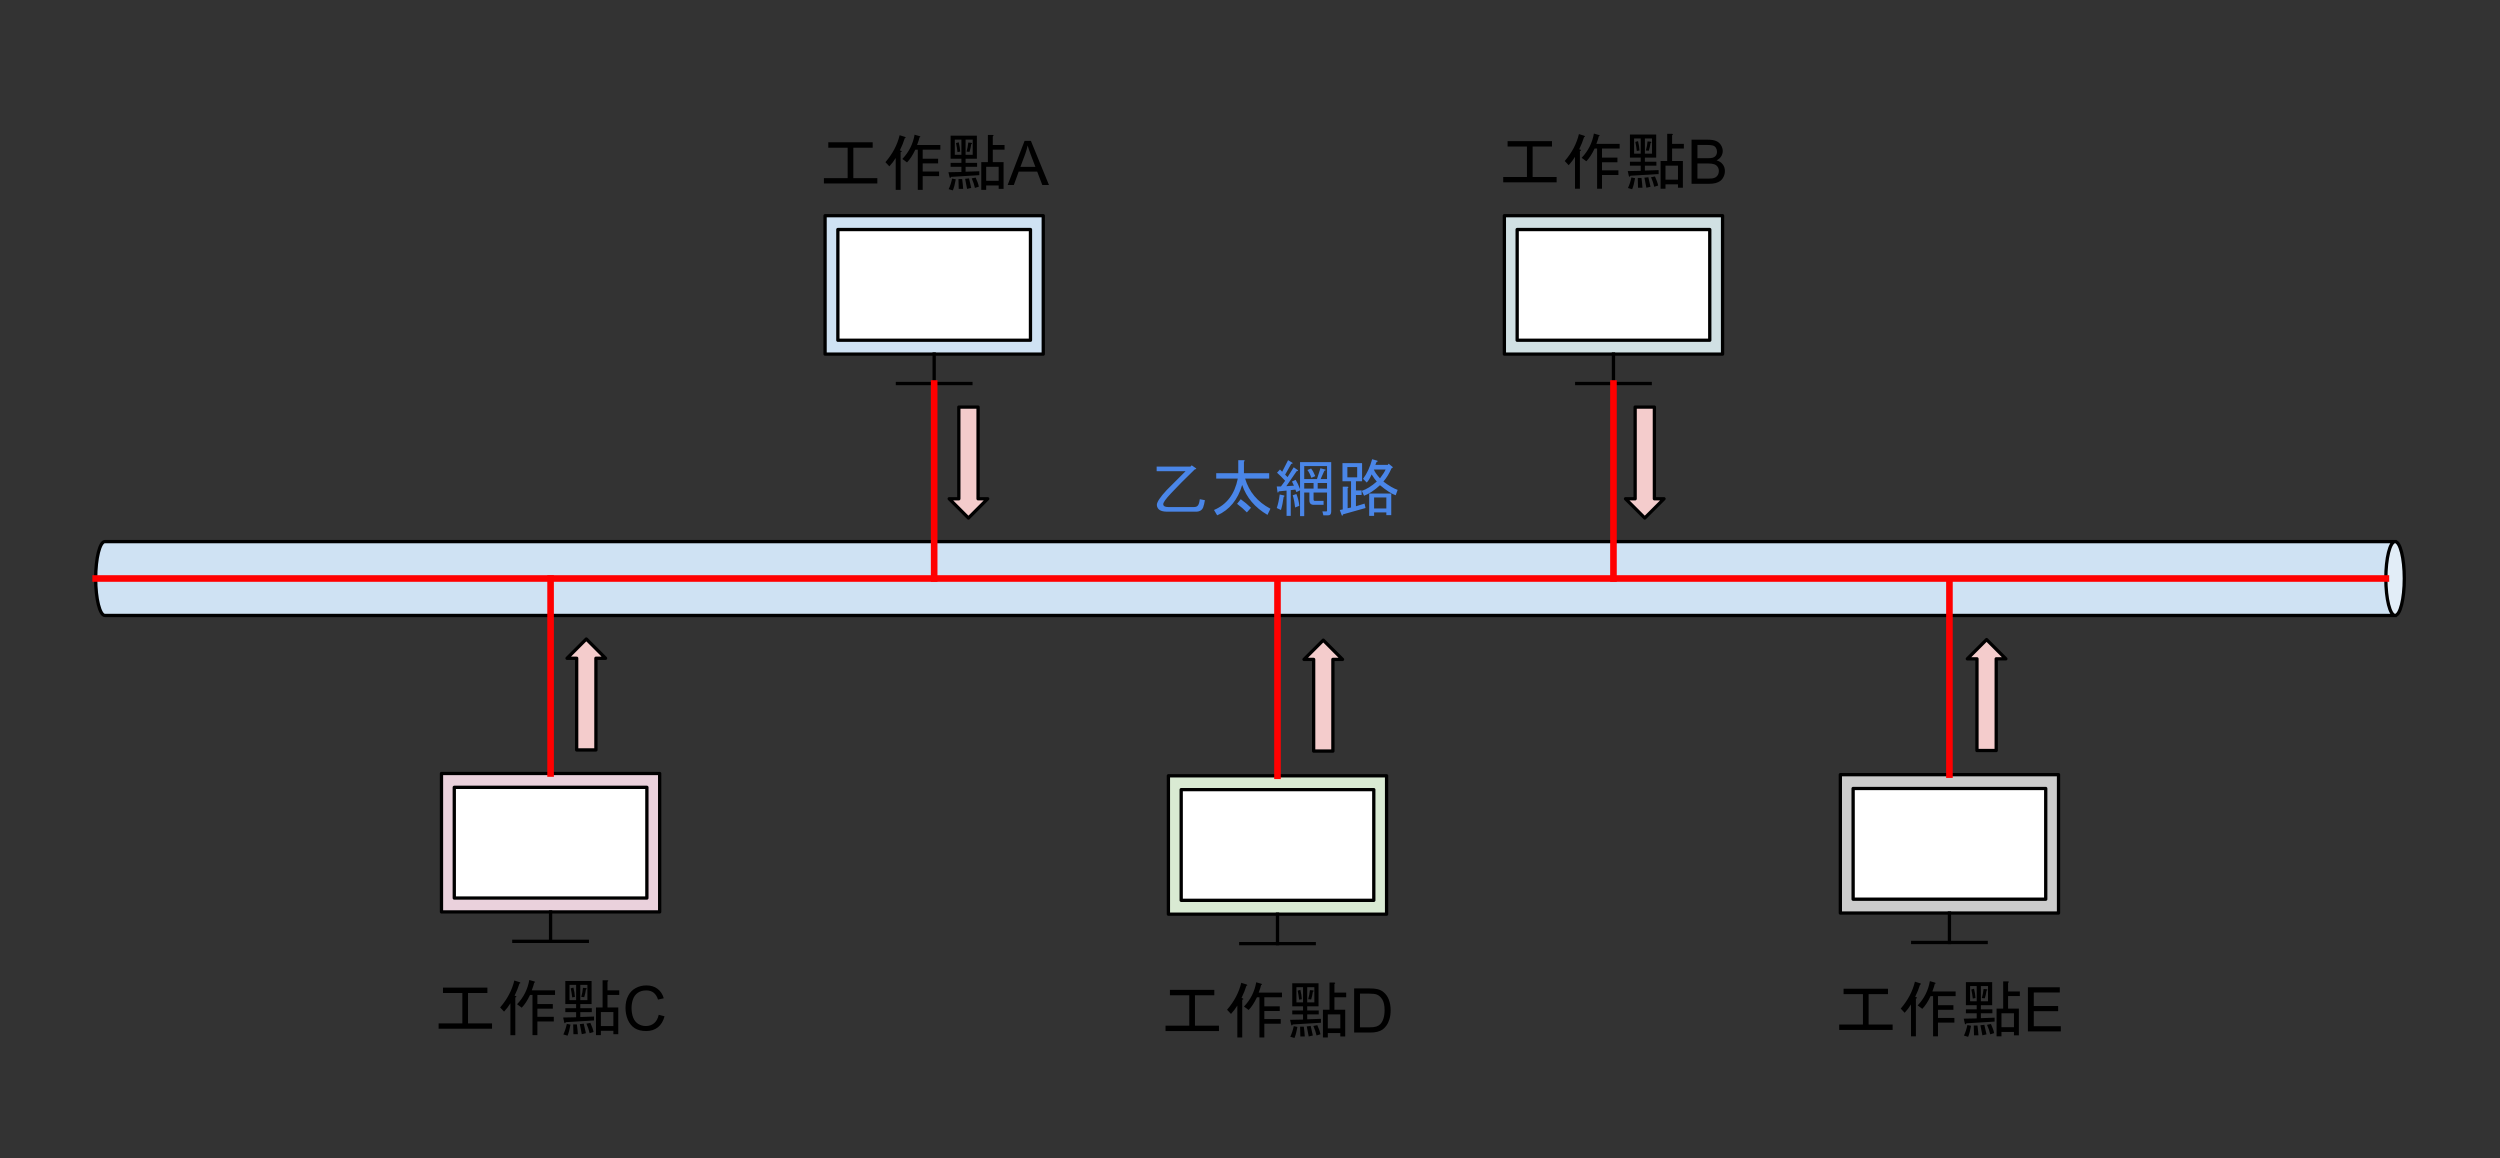 <svg version="1.1" viewBox="0.0 0.0 756.764 350.588" fill="none" stroke="none" stroke-linecap="square" stroke-miterlimit="10" xmlns:xlink="http://www.w3.org/1999/xlink" xmlns="http://www.w3.org/2000/svg"><rect x="0.0" y="0.0" width="756.764" height="350.588" fill="#333333" stroke="none"/><clipPath id="p.0"><path d="m0 0l756.764 0l0 350.588l-756.764 0l0 -350.588z" clip-rule="nonzero"/></clipPath><g clip-path="url(#p.0)"><path fill="#000000" fill-opacity="0.0" d="m0 0l756.764 0l0 350.588l-756.764 0z" fill-rule="evenodd"/><path fill="#cfe2f3" d="m249.753 65.293l66.047 0l0 41.89l-66.047 0z" fill-rule="evenodd"/><path stroke="#000000" stroke-width="1.0" stroke-linejoin="round" stroke-linecap="butt" d="m249.753 65.293l66.047 0l0 41.89l-66.047 0z" fill-rule="evenodd"/><path fill="#ffffff" d="m253.627 69.482l58.299 0l0 33.512l-58.299 0z" fill-rule="evenodd"/><path stroke="#000000" stroke-width="1.0" stroke-linejoin="round" stroke-linecap="butt" d="m253.627 69.482l58.299 0l0 33.512l-58.299 0z" fill-rule="evenodd"/><path fill="#000000" fill-opacity="0.0" d="m282.777 107.182l0 8.913" fill-rule="evenodd"/><path stroke="#000000" stroke-width="1.0" stroke-linejoin="round" stroke-linecap="butt" d="m282.777 107.182l0 8.913" fill-rule="evenodd"/><path fill="#000000" fill-opacity="0.0" d="m271.659 116.096l22.236 0" fill-rule="evenodd"/><path stroke="#000000" stroke-width="1.0" stroke-linejoin="round" stroke-linecap="butt" d="m271.659 116.096l22.236 0" fill-rule="evenodd"/><path fill="#ead1dc" d="m133.639 234.143l66.047 0l0 41.89l-66.047 0z" fill-rule="evenodd"/><path stroke="#000000" stroke-width="1.0" stroke-linejoin="round" stroke-linecap="butt" d="m133.639 234.143l66.047 0l0 41.89l-66.047 0z" fill-rule="evenodd"/><path fill="#ffffff" d="m137.513 238.332l58.299 0l0 33.512l-58.299 0z" fill-rule="evenodd"/><path stroke="#000000" stroke-width="1.0" stroke-linejoin="round" stroke-linecap="butt" d="m137.513 238.332l58.299 0l0 33.512l-58.299 0z" fill-rule="evenodd"/><path fill="#000000" fill-opacity="0.0" d="m166.663 276.033l0 8.913" fill-rule="evenodd"/><path stroke="#000000" stroke-width="1.0" stroke-linejoin="round" stroke-linecap="butt" d="m166.663 276.033l0 8.913" fill-rule="evenodd"/><path fill="#000000" fill-opacity="0.0" d="m155.545 284.946l22.236 0" fill-rule="evenodd"/><path stroke="#000000" stroke-width="1.0" stroke-linejoin="round" stroke-linecap="butt" d="m155.545 284.946l22.236 0" fill-rule="evenodd"/><path fill="#cccccc" d="m557.08 234.491l66.047 0l0 41.89l-66.047 0z" fill-rule="evenodd"/><path stroke="#000000" stroke-width="1.0" stroke-linejoin="round" stroke-linecap="butt" d="m557.08 234.491l66.047 0l0 41.89l-66.047 0z" fill-rule="evenodd"/><path fill="#ffffff" d="m560.954 238.68l58.299 0l0 33.512l-58.299 0z" fill-rule="evenodd"/><path stroke="#000000" stroke-width="1.0" stroke-linejoin="round" stroke-linecap="butt" d="m560.954 238.68l58.299 0l0 33.512l-58.299 0z" fill-rule="evenodd"/><path fill="#000000" fill-opacity="0.0" d="m590.104 276.381l0 8.913" fill-rule="evenodd"/><path stroke="#000000" stroke-width="1.0" stroke-linejoin="round" stroke-linecap="butt" d="m590.104 276.381l0 8.913" fill-rule="evenodd"/><path fill="#000000" fill-opacity="0.0" d="m578.986 285.294l22.236 0" fill-rule="evenodd"/><path stroke="#000000" stroke-width="1.0" stroke-linejoin="round" stroke-linecap="butt" d="m578.986 285.294l22.236 0" fill-rule="evenodd"/><path fill="#d9ead3" d="m353.681 234.836l66.047 0l0 41.89l-66.047 0z" fill-rule="evenodd"/><path stroke="#000000" stroke-width="1.0" stroke-linejoin="round" stroke-linecap="butt" d="m353.681 234.836l66.047 0l0 41.89l-66.047 0z" fill-rule="evenodd"/><path fill="#ffffff" d="m357.555 239.025l58.299 0l0 33.512l-58.299 0z" fill-rule="evenodd"/><path stroke="#000000" stroke-width="1.0" stroke-linejoin="round" stroke-linecap="butt" d="m357.555 239.025l58.299 0l0 33.512l-58.299 0z" fill-rule="evenodd"/><path fill="#000000" fill-opacity="0.0" d="m386.705 276.726l0 8.913" fill-rule="evenodd"/><path stroke="#000000" stroke-width="1.0" stroke-linejoin="round" stroke-linecap="butt" d="m386.705 276.726l0 8.913" fill-rule="evenodd"/><path fill="#000000" fill-opacity="0.0" d="m375.587 285.639l22.236 0" fill-rule="evenodd"/><path stroke="#000000" stroke-width="1.0" stroke-linejoin="round" stroke-linecap="butt" d="m375.587 285.639l22.236 0" fill-rule="evenodd"/><path fill="#cfe2f3" d="m725.004 163.94l0 0c-1.544 0 -2.795 5.006 -2.795 11.181c0 6.175 1.251 11.181 2.795 11.181l-693.244 0c-1.544 0 -2.795 -5.006 -2.795 -11.181c0 -6.175 1.251 -11.181 2.795 -11.181z" fill-rule="evenodd"/><path fill="#e2edf7" d="m725.004 163.94l0 0c1.544 0 2.795 5.006 2.795 11.181c0 6.175 -1.251 11.181 -2.795 11.181l0 0c-1.544 0 -2.795 -5.006 -2.795 -11.181c0 -6.175 1.251 -11.181 2.795 -11.181z" fill-rule="evenodd"/><path fill="#000000" fill-opacity="0.0" d="m725.004 186.302l0 0c-1.544 0 -2.795 -5.006 -2.795 -11.181c0 -6.175 1.251 -11.181 2.795 -11.181l0 0c1.544 0 2.795 5.006 2.795 11.181c0 6.175 -1.251 11.181 -2.795 11.181l-693.244 0c-1.544 0 -2.795 -5.006 -2.795 -11.181c0 -6.175 1.251 -11.181 2.795 -11.181l693.244 0" fill-rule="evenodd"/><path stroke="#000000" stroke-width="1.0" stroke-linejoin="round" stroke-linecap="butt" d="m725.004 186.302l0 0c-1.544 0 -2.795 -5.006 -2.795 -11.181c0 -6.175 1.251 -11.181 2.795 -11.181l0 0c1.544 0 2.795 5.006 2.795 11.181c0 6.175 -1.251 11.181 -2.795 11.181l-693.244 0c-1.544 0 -2.795 -5.006 -2.795 -11.181c0 -6.175 1.251 -11.181 2.795 -11.181l693.244 0" fill-rule="evenodd"/><path fill="#000000" fill-opacity="0.0" d="m28.965 175.121l693.26 0" fill-rule="evenodd"/><path stroke="#ff0000" stroke-width="2.0" stroke-linejoin="round" stroke-linecap="butt" d="m28.965 175.121l693.26 0" fill-rule="evenodd"/><path fill="#000000" fill-opacity="0.0" d="m166.664 234.144l0 -59.024" fill-rule="evenodd"/><path stroke="#ff0000" stroke-width="2.0" stroke-linejoin="round" stroke-linecap="butt" d="m166.664 234.144l0 -59.024" fill-rule="evenodd"/><path fill="#000000" fill-opacity="0.0" d="m282.777 175.12l0 -59.024" fill-rule="evenodd"/><path stroke="#ff0000" stroke-width="2.0" stroke-linejoin="round" stroke-linecap="butt" d="m282.777 175.12l0 -59.024" fill-rule="evenodd"/><path fill="#000000" fill-opacity="0.0" d="m590.105 234.491l0 -59.024" fill-rule="evenodd"/><path stroke="#ff0000" stroke-width="2.0" stroke-linejoin="round" stroke-linecap="butt" d="m590.105 234.491l0 -59.024" fill-rule="evenodd"/><path fill="#000000" fill-opacity="0.0" d="m386.703 234.836l0 -59.37" fill-rule="evenodd"/><path stroke="#ff0000" stroke-width="2.0" stroke-linejoin="round" stroke-linecap="butt" d="m386.703 234.836l0 -59.37" fill-rule="evenodd"/><path fill="#000000" fill-opacity="0.0" d="m303.529 127.672l164.126 0l0 36.22l-164.126 0z" fill-rule="evenodd"/><path fill="#4a86e8" d="m353.311 154.889q-2.969 0 -3.125 -2.0q-0.062 -1.266 2.969 -4.531q0.594 -0.594 5.719 -5.719l-8.75 0l0 -1.406l10.234 0l0.375 -0.375l1.188 0.812q0.516 0.234 -0.297 0.453q-4.531 4.375 -7.203 7.266q-2.297 2.453 -2.297 3.203q0 0.891 1.484 0.891l7.859 0q0.828 0 1.188 -0.531q0.375 -0.516 0.531 -1.844l1.547 0.297q-0.219 1.328 -0.516 2.141q-0.516 1.344 -2.219 1.344l-8.688 0zm30.359 0.969q-5.719 -3.344 -7.656 -9.062q-2.0 6.75 -7.562 9.203l-0.969 -1.625q5.797 -2.453 7.203 -9.5l-6.531 0l0 -1.641l6.672 0l0 -3.938l1.641 0q0.594 0.078 0.078 0.453l0 3.484l7.641 0l0 1.641l-7.281 0q1.781 6.0 7.656 9.125l-0.891 1.859zm-8.094 -4.75q1.562 1.109 3.109 2.594l-1.25 1.406q-1.266 -1.328 -2.969 -2.594l1.109 -1.406zm10.906 2.672q0.594 -1.719 0.891 -4.094l1.344 0.297q0.219 0.234 -0.156 0.453q-0.297 2.297 -0.812 3.938l-1.266 -0.594zm2.891 -6.609l2.312 -0.156l-0.594 -1.25l1.109 -0.531q0.734 1.188 1.328 2.828l0 -8.172l9.438 0l0 15.0q0 1.109 -0.969 1.109l-1.406 0l-0.297 -1.188l1.188 0q0.219 0 0.219 -0.219l0 -5.5l-4.078 0l0 2.078q0 0.453 0.438 0.453l2.594 0l0 1.188l-2.969 0q-1.328 0 -1.328 -1.344l0 -2.375l-1.562 0l0 7.141l-1.266 0l0 -7.797l-1.109 0.516l-0.297 -0.75l-1.406 0.156l0 7.797l-1.266 0l0 -7.656l-2.375 0.234q-0.219 0.656 -0.375 0.219l-0.219 -1.703l1.266 0l1.266 -1.719q-1.266 -1.406 -2.453 -2.438l0.891 -0.969l0.672 0.672l1.781 -3.5l1.25 0.75q0.375 0.297 -0.297 0.375l-1.844 3.266l0.734 0.734l1.859 -2.969l1.188 0.812q0.375 0.297 -0.297 0.375l-3.125 4.531zm9.281 -2.156l1.047 -3.266l1.406 0.375q0.516 0.141 -0.219 0.375l-1.125 2.516l1.938 0l0 -3.938l-6.906 0l0 3.938l3.859 0zm-6.234 4.531q0.672 1.562 0.891 3.562l-1.266 0.516q-0.219 -2.078 -0.734 -3.703l1.109 -0.375zm4.453 -7.719q0.672 0.812 1.266 2.297l-1.188 0.516q-0.516 -1.484 -1.188 -2.375l1.109 -0.438zm-2.078 6.078l2.828 0l0 -1.703l-2.828 0l0 1.703zm6.906 0l0 -1.703l-2.828 0l0 1.703l2.828 0zm17.953 6.016l0 -3.344l-3.703 0l0 3.344l3.703 0zm1.484 2.016l-1.484 0l0 -0.828l-3.703 0l0 1.047l-1.484 0l0 -6.766l6.672 0l0 6.547zm-5.266 -13.812q0.375 1.031 1.859 2.672q1.328 -1.781 1.703 -2.672l-3.562 0zm1.859 4.75q-2.594 2.375 -4.828 3.188l-0.672 -1.484q2.078 -0.672 4.531 -2.812q-0.594 -0.594 -1.562 -2.156q-0.734 1.703 -1.484 2.453l-1.109 -1.125q1.781 -2.375 2.75 -5.938l1.562 0.453q0.297 0.297 -0.234 0.375l-0.359 0.891l3.781 0l0.219 -0.375l1.188 0.969q0.297 0.219 -0.297 0.438q-1.031 2.375 -2.453 4.016q2.531 1.922 4.312 2.516l-0.594 1.641q-1.781 -0.594 -4.75 -3.047zm-5.422 -6.688l0 5.5l-1.859 0l0 2.75l1.719 0l0 1.406l-1.719 0l0 3.406l2.609 -0.812l0.297 1.344l-6.828 1.922q-0.078 0.594 -0.375 0.297l-0.594 -1.625l0.891 -0.156l0 -6.906l1.406 0q0.594 0.078 0.078 0.453l0 6.078l1.031 -0.219l0 -7.938l-1.328 0l-1.266 0l0 -5.5l5.938 0zm-1.484 4.312l0 -3.125l-2.969 0l0 3.125l2.969 0z" fill-rule="nonzero"/><path fill="#000000" fill-opacity="0.0" d="m116.99 284.947l99.339 0l0 36.22l-99.339 0z" fill-rule="evenodd"/><path fill="#000000" d="m139.954 309.789l0 -9.203l-5.859 0l0 -1.641l13.438 0l0 1.641l-5.859 0l0 9.203l7.266 0l0 1.625l-16.172 0l0 -1.625l7.188 0zm28.062 -10.016l0 1.406l-5.344 0l0 2.75l4.672 0l0 1.406l-4.672 0l0 2.453l4.969 0l0 1.406l-4.969 0l0 4.156l-1.484 0l0 -12.172l-0.75 0q-1.188 2.516 -2.516 3.859l-1.406 -1.047q2.969 -3.109 3.703 -7.344l1.562 0.453q0.438 0.219 -0.078 0.359q-0.141 0.75 -0.734 2.312l7.047 0zm-16.625 5.188q3.266 -3.781 4.297 -8.156l1.641 0.516q0.438 0.297 -0.078 0.375q-0.516 1.703 -1.484 3.703l0.453 0.156q0.297 0.297 -0.234 0.359l0 11.438l-1.484 0l0 -9.656q-0.812 1.344 -1.922 2.531l-1.188 -1.266zm27.312 4.672q0.734 1.562 0.969 2.75l-1.188 0.375q-0.297 -1.406 -0.969 -2.891l1.188 -0.234zm-2.0 0.234q0.359 1.406 0.656 2.891l-1.25 0.297q-0.297 -1.641 -0.594 -3.047l1.188 -0.141zm-2.078 0.219q0.219 1.703 0.297 2.969l-1.344 0q0 -1.109 -0.078 -2.969l1.125 0zm-4.094 3.047q0.672 -1.422 1.047 -3.203l1.109 0.234q-0.375 2.156 -0.891 3.344l-1.266 -0.375zm9.281 -5.422l0 1.188l-8.531 0.516q-0.375 0.672 -0.516 -0.078l-0.297 -1.328l3.922 -0.078l0 -1.562l-3.266 0l0 -1.188l3.266 0l0 -1.25l-1.625 0l-1.641 0l0 -6.984l7.953 0l0 6.984l-3.422 0l0 1.25l3.484 0l0 1.188l-3.484 0l0 1.484l4.156 -0.141zm-6.609 -5.797q-0.141 -1.328 -0.438 -2.734l0.812 -0.234q0.375 1.484 0.453 2.828l-0.828 0.141zm4.156 -2.375q-0.141 1.125 -0.516 2.312l-0.891 -0.078q0.375 -1.344 0.516 -2.75l0.891 0.078q0.531 0.141 0 0.438zm5.047 5.422l0 -8.234l1.422 0q0.594 0.078 0.062 0.438l0 2.609l3.562 0l0 1.406l-3.562 0l0 3.781l3.266 0l0 8.094l-1.484 0l0 -1.031l-3.781 0l0 1.328l-1.484 0l0 -8.391l2.0 0zm-4.594 -2.219l0 -4.609l-2.156 0l0 4.609l2.156 0zm-3.422 -4.609l-2.0 0l0 4.609l2.0 0l0 -4.609zm11.281 12.469l0 -4.234l-3.781 0l0 4.234l3.781 0z" fill-rule="nonzero"/><path fill="#000000" d="m199.391 307.18l1.766 0.453q-0.562 2.172 -2.0 3.328q-1.438 1.141 -3.531 1.141q-2.156 0 -3.516 -0.875q-1.344 -0.891 -2.062 -2.547q-0.703 -1.672 -0.703 -3.594q0 -2.078 0.797 -3.625q0.797 -1.562 2.266 -2.359q1.484 -0.812 3.25 -0.812q2.0 0 3.359 1.016q1.375 1.016 1.906 2.875l-1.734 0.406q-0.469 -1.453 -1.359 -2.109q-0.875 -0.672 -2.203 -0.672q-1.547 0 -2.578 0.734q-1.031 0.734 -1.453 1.984q-0.422 1.234 -0.422 2.562q0 1.703 0.5 2.969q0.5 1.266 1.547 1.906q1.047 0.625 2.266 0.625q1.484 0 2.516 -0.859q1.031 -0.859 1.391 -2.547z" fill-rule="nonzero"/><path fill="#000000" fill-opacity="0.0" d="m337.035 285.64l99.339 0l0 36.22l-99.339 0z" fill-rule="evenodd"/><path fill="#000000" d="m360 310.482l0 -9.203l-5.859 0l0 -1.641l13.438 0l0 1.641l-5.859 0l0 9.203l7.266 0l0 1.625l-16.172 0l0 -1.625l7.188 0zm28.062 -10.016l0 1.406l-5.344 0l0 2.75l4.672 0l0 1.406l-4.672 0l0 2.453l4.969 0l0 1.406l-4.969 0l0 4.156l-1.484 0l0 -12.172l-0.75 0q-1.188 2.516 -2.516 3.859l-1.406 -1.047q2.969 -3.109 3.703 -7.344l1.562 0.453q0.438 0.219 -0.078 0.359q-0.141 0.75 -0.734 2.312l7.047 0zm-16.625 5.188q3.266 -3.781 4.297 -8.156l1.641 0.516q0.438 0.297 -0.078 0.375q-0.516 1.703 -1.484 3.703l0.453 0.156q0.297 0.297 -0.234 0.359l0 11.438l-1.484 0l0 -9.656q-0.812 1.344 -1.922 2.531l-1.188 -1.266zm27.312 4.672q0.734 1.562 0.969 2.75l-1.188 0.375q-0.297 -1.406 -0.969 -2.891l1.188 -0.234zm-2.0 0.234q0.359 1.406 0.656 2.891l-1.25 0.297q-0.297 -1.641 -0.594 -3.047l1.188 -0.141zm-2.078 0.219q0.219 1.703 0.297 2.969l-1.344 0q0 -1.109 -0.078 -2.969l1.125 0zm-4.094 3.047q0.672 -1.422 1.047 -3.203l1.109 0.234q-0.375 2.156 -0.891 3.344l-1.266 -0.375zm9.281 -5.422l0 1.188l-8.531 0.516q-0.375 0.672 -0.516 -0.078l-0.297 -1.328l3.922 -0.078l0 -1.562l-3.266 0l0 -1.188l3.266 0l0 -1.25l-1.625 0l-1.641 0l0 -6.984l7.953 0l0 6.984l-3.422 0l0 1.25l3.484 0l0 1.188l-3.484 0l0 1.484l4.156 -0.141zm-6.609 -5.797q-0.141 -1.328 -0.438 -2.734l0.812 -0.234q0.375 1.484 0.453 2.828l-0.828 0.141zm4.156 -2.375q-0.141 1.125 -0.516 2.312l-0.891 -0.078q0.375 -1.344 0.516 -2.75l0.891 0.078q0.531 0.141 0 0.438zm5.047 5.422l0 -8.234l1.422 0q0.594 0.078 0.062 0.438l0 2.609l3.562 0l0 1.406l-3.562 0l0 3.781l3.266 0l0 8.094l-1.484 0l0 -1.031l-3.781 0l0 1.328l-1.484 0l0 -8.391l2.0 0zm-4.594 -2.219l0 -4.609l-2.156 0l0 4.609l2.156 0zm-3.422 -4.609l-2.0 0l0 4.609l2.0 0l0 -4.609zm11.281 12.469l0 -4.234l-3.781 0l0 4.234l3.781 0z" fill-rule="nonzero"/><path fill="#000000" d="m409.906 312.56l0 -13.359l4.609 0q1.547 0 2.375 0.203q1.141 0.25 1.953 0.953q1.062 0.891 1.578 2.281q0.531 1.391 0.531 3.172q0 1.516 -0.359 2.703q-0.359 1.172 -0.922 1.938q-0.547 0.766 -1.203 1.219q-0.656 0.438 -1.594 0.672q-0.938 0.219 -2.141 0.219l-4.828 0zm1.766 -1.578l2.859 0q1.312 0 2.062 -0.234q0.75 -0.25 1.203 -0.703q0.625 -0.625 0.969 -1.688q0.359 -1.062 0.359 -2.578q0 -2.094 -0.688 -3.219q-0.688 -1.125 -1.672 -1.5q-0.703 -0.281 -2.281 -0.281l-2.812 0l0 10.203z" fill-rule="nonzero"/><path fill="#000000" fill-opacity="0.0" d="m540.441 285.294l99.339 0l0 36.22l-99.339 0z" fill-rule="evenodd"/><path fill="#000000" d="m563.92 310.136l0 -9.203l-5.859 0l0 -1.641l13.438 0l0 1.641l-5.859 0l0 9.203l7.266 0l0 1.625l-16.172 0l0 -1.625l7.188 0zm28.062 -10.016l0 1.406l-5.344 0l0 2.75l4.672 0l0 1.406l-4.672 0l0 2.453l4.969 0l0 1.406l-4.969 0l0 4.156l-1.484 0l0 -12.172l-0.75 0q-1.188 2.516 -2.516 3.859l-1.406 -1.047q2.969 -3.109 3.703 -7.344l1.562 0.453q0.438 0.219 -0.078 0.359q-0.141 0.75 -0.734 2.312l7.047 0zm-16.625 5.188q3.266 -3.781 4.297 -8.156l1.641 0.516q0.438 0.297 -0.078 0.375q-0.516 1.703 -1.484 3.703l0.453 0.156q0.297 0.297 -0.234 0.359l0 11.438l-1.484 0l0 -9.656q-0.812 1.344 -1.922 2.531l-1.188 -1.266zm27.312 4.672q0.734 1.562 0.969 2.75l-1.188 0.375q-0.297 -1.406 -0.969 -2.891l1.188 -0.234zm-2.0 0.234q0.359 1.406 0.656 2.891l-1.25 0.297q-0.297 -1.641 -0.594 -3.047l1.188 -0.141zm-2.078 0.219q0.219 1.703 0.297 2.969l-1.344 0q0 -1.109 -0.078 -2.969l1.125 0zm-4.094 3.047q0.672 -1.422 1.047 -3.203l1.109 0.234q-0.375 2.156 -0.891 3.344l-1.266 -0.375zm9.281 -5.422l0 1.188l-8.531 0.516q-0.375 0.672 -0.516 -0.078l-0.297 -1.328l3.922 -0.078l0 -1.562l-3.266 0l0 -1.188l3.266 0l0 -1.25l-1.625 0l-1.641 0l0 -6.984l7.953 0l0 6.984l-3.422 0l0 1.25l3.484 0l0 1.188l-3.484 0l0 1.484l4.156 -0.141zm-6.609 -5.797q-0.141 -1.328 -0.438 -2.734l0.812 -0.234q0.375 1.484 0.453 2.828l-0.828 0.141zm4.156 -2.375q-0.141 1.125 -0.516 2.312l-0.891 -0.078q0.375 -1.344 0.516 -2.75l0.891 0.078q0.531 0.141 0 0.438zm5.047 5.422l0 -8.234l1.422 0q0.594 0.078 0.062 0.438l0 2.609l3.562 0l0 1.406l-3.562 0l0 3.781l3.266 0l0 8.094l-1.484 0l0 -1.031l-3.781 0l0 1.328l-1.484 0l0 -8.391l2.0 0zm-4.594 -2.219l0 -4.609l-2.156 0l0 4.609l2.156 0zm-3.422 -4.609l-2.0 0l0 4.609l2.0 0l0 -4.609zm11.281 12.469l0 -4.234l-3.781 0l0 4.234l3.781 0z" fill-rule="nonzero"/><path fill="#000000" d="m613.857 312.214l0 -13.359l9.656 0l0 1.578l-7.875 0l0 4.094l7.375 0l0 1.562l-7.375 0l0 4.547l8.188 0l0 1.578l-9.969 0z" fill-rule="nonzero"/><path fill="#d0e0e3" d="m455.381 65.293l66.047 0l0 41.89l-66.047 0z" fill-rule="evenodd"/><path stroke="#000000" stroke-width="1.0" stroke-linejoin="round" stroke-linecap="butt" d="m455.381 65.293l66.047 0l0 41.89l-66.047 0z" fill-rule="evenodd"/><path fill="#ffffff" d="m459.255 69.482l58.299 0l0 33.512l-58.299 0z" fill-rule="evenodd"/><path stroke="#000000" stroke-width="1.0" stroke-linejoin="round" stroke-linecap="butt" d="m459.255 69.482l58.299 0l0 33.512l-58.299 0z" fill-rule="evenodd"/><path fill="#000000" fill-opacity="0.0" d="m488.404 107.182l0 8.913" fill-rule="evenodd"/><path stroke="#000000" stroke-width="1.0" stroke-linejoin="round" stroke-linecap="butt" d="m488.404 107.182l0 8.913" fill-rule="evenodd"/><path fill="#000000" fill-opacity="0.0" d="m477.286 116.096l22.236 0" fill-rule="evenodd"/><path stroke="#000000" stroke-width="1.0" stroke-linejoin="round" stroke-linecap="butt" d="m477.286 116.096l22.236 0" fill-rule="evenodd"/><path fill="#000000" fill-opacity="0.0" d="m488.404 175.12l0 -59.024" fill-rule="evenodd"/><path stroke="#ff0000" stroke-width="2.0" stroke-linejoin="round" stroke-linecap="butt" d="m488.404 175.12l0 -59.024" fill-rule="evenodd"/><path fill="#000000" fill-opacity="0.0" d="m233.108 29.073l99.339 0l0 36.22l-99.339 0z" fill-rule="evenodd"/><path fill="#000000" d="m256.586 53.915l0 -9.203l-5.859 0l0 -1.641l13.438 0l0 1.641l-5.859 0l0 9.203l7.266 0l0 1.625l-16.172 0l0 -1.625l7.188 0zm28.062 -10.016l0 1.406l-5.344 0l0 2.75l4.672 0l0 1.406l-4.672 0l0 2.453l4.969 0l0 1.406l-4.969 0l0 4.156l-1.484 0l0 -12.172l-0.75 0q-1.188 2.516 -2.516 3.859l-1.406 -1.047q2.969 -3.109 3.703 -7.344l1.562 0.453q0.438 0.219 -0.078 0.359q-0.141 0.75 -0.734 2.312l7.047 0zm-16.625 5.188q3.266 -3.781 4.297 -8.156l1.641 0.516q0.438 0.297 -0.078 0.375q-0.516 1.703 -1.484 3.703l0.453 0.156q0.297 0.297 -0.234 0.359l0 11.438l-1.484 0l0 -9.656q-0.812 1.344 -1.922 2.531l-1.188 -1.266zm27.312 4.672q0.734 1.562 0.969 2.75l-1.188 0.375q-0.297 -1.406 -0.969 -2.891l1.188 -0.234zm-2.0 0.234q0.359 1.406 0.656 2.891l-1.25 0.297q-0.297 -1.641 -0.594 -3.047l1.188 -0.141zm-2.078 0.219q0.219 1.703 0.297 2.969l-1.344 0q0 -1.109 -0.078 -2.969l1.125 0zm-4.094 3.047q0.672 -1.422 1.047 -3.203l1.109 0.234q-0.375 2.156 -0.891 3.344l-1.266 -0.375zm9.281 -5.422l0 1.188l-8.531 0.516q-0.375 0.672 -0.516 -0.078l-0.297 -1.328l3.922 -0.078l0 -1.562l-3.266 0l0 -1.188l3.266 0l0 -1.25l-1.625 0l-1.641 0l0 -6.984l7.953 0l0 6.984l-3.422 0l0 1.25l3.484 0l0 1.188l-3.484 0l0 1.484l4.156 -0.141zm-6.609 -5.797q-0.141 -1.328 -0.438 -2.734l0.812 -0.234q0.375 1.484 0.453 2.828l-0.828 0.141zm4.156 -2.375q-0.141 1.125 -0.516 2.312l-0.891 -0.078q0.375 -1.344 0.516 -2.75l0.891 0.078q0.531 0.141 0 0.438zm5.047 5.422l0 -8.234l1.422 0q0.594 0.078 0.062 0.438l0 2.609l3.562 0l0 1.406l-3.562 0l0 3.781l3.266 0l0 8.094l-1.484 0l0 -1.031l-3.781 0l0 1.328l-1.484 0l0 -8.391l2.0 0zm-4.594 -2.219l0 -4.609l-2.156 0l0 4.609l2.156 0zm-3.422 -4.609l-2.0 0l0 4.609l2.0 0l0 -4.609zm11.281 12.469l0 -4.234l-3.781 0l0 4.234l3.781 0z" fill-rule="nonzero"/><path fill="#000000" d="m305.024 55.993l5.125 -13.359l1.906 0l5.469 13.359l-2.016 0l-1.547 -4.047l-5.594 0l-1.469 4.047l-1.875 0zm3.859 -5.484l4.531 0l-1.406 -3.703q-0.625 -1.688 -0.938 -2.766q-0.266 1.281 -0.719 2.547l-1.469 3.922z" fill-rule="nonzero"/><path fill="#000000" fill-opacity="0.0" d="m438.736 28.727l99.339 0l0 36.22l-99.339 0z" fill-rule="evenodd"/><path fill="#000000" d="m462.215 53.569l0 -9.203l-5.859 0l0 -1.641l13.438 0l0 1.641l-5.859 0l0 9.203l7.266 0l0 1.625l-16.172 0l0 -1.625l7.188 0zm28.062 -10.016l0 1.406l-5.344 0l0 2.75l4.672 0l0 1.406l-4.672 0l0 2.453l4.969 0l0 1.406l-4.969 0l0 4.156l-1.484 0l0 -12.172l-0.75 0q-1.188 2.516 -2.516 3.859l-1.406 -1.047q2.969 -3.109 3.703 -7.344l1.562 0.453q0.438 0.219 -0.078 0.359q-0.141 0.75 -0.734 2.312l7.047 0zm-16.625 5.188q3.266 -3.781 4.297 -8.156l1.641 0.516q0.438 0.297 -0.078 0.375q-0.516 1.703 -1.484 3.703l0.453 0.156q0.297 0.297 -0.234 0.359l0 11.438l-1.484 0l0 -9.656q-0.812 1.344 -1.922 2.531l-1.188 -1.266zm27.312 4.672q0.734 1.562 0.969 2.75l-1.188 0.375q-0.297 -1.406 -0.969 -2.891l1.188 -0.234zm-2.0 0.234q0.359 1.406 0.656 2.891l-1.25 0.297q-0.297 -1.641 -0.594 -3.047l1.188 -0.141zm-2.078 0.219q0.219 1.703 0.297 2.969l-1.344 0q0 -1.109 -0.078 -2.969l1.125 0zm-4.094 3.047q0.672 -1.422 1.047 -3.203l1.109 0.234q-0.375 2.156 -0.891 3.344l-1.266 -0.375zm9.281 -5.422l0 1.188l-8.531 0.516q-0.375 0.672 -0.516 -0.078l-0.297 -1.328l3.922 -0.078l0 -1.562l-3.266 0l0 -1.188l3.266 0l0 -1.25l-1.625 0l-1.641 0l0 -6.984l7.953 0l0 6.984l-3.422 0l0 1.25l3.484 0l0 1.188l-3.484 0l0 1.484l4.156 -0.141zm-6.609 -5.797q-0.141 -1.328 -0.438 -2.734l0.812 -0.234q0.375 1.484 0.453 2.828l-0.828 0.141zm4.156 -2.375q-0.141 1.125 -0.516 2.312l-0.891 -0.078q0.375 -1.344 0.516 -2.75l0.891 0.078q0.531 0.141 0 0.438zm5.047 5.422l0 -8.234l1.422 0q0.594 0.078 0.062 0.438l0 2.609l3.562 0l0 1.406l-3.562 0l0 3.781l3.266 0l0 8.094l-1.484 0l0 -1.031l-3.781 0l0 1.328l-1.484 0l0 -8.391l2.0 0zm-4.594 -2.219l0 -4.609l-2.156 0l0 4.609l2.156 0zm-3.422 -4.609l-2.0 0l0 4.609l2.0 0l0 -4.609zm11.281 12.469l0 -4.234l-3.781 0l0 4.234l3.781 0z" fill-rule="nonzero"/><path fill="#000000" d="m512.043 55.647l0 -13.359l5.016 0q1.531 0 2.453 0.406q0.922 0.406 1.438 1.25q0.531 0.844 0.531 1.766q0 0.859 -0.469 1.625q-0.453 0.75 -1.391 1.203q1.203 0.359 1.859 1.219q0.656 0.859 0.656 2.016q0 0.938 -0.406 1.75q-0.391 0.797 -0.984 1.234q-0.578 0.438 -1.453 0.672q-0.875 0.219 -2.156 0.219l-5.094 0zm1.781 -7.75l2.875 0q1.188 0 1.688 -0.141q0.672 -0.203 1.016 -0.672q0.344 -0.469 0.344 -1.172q0 -0.656 -0.328 -1.156q-0.312 -0.516 -0.906 -0.703q-0.594 -0.188 -2.031 -0.188l-2.656 0l0 4.031zm0 6.172l3.312 0q0.859 0 1.203 -0.062q0.609 -0.109 1.016 -0.359q0.422 -0.266 0.688 -0.75q0.266 -0.484 0.266 -1.125q0 -0.75 -0.391 -1.297q-0.375 -0.547 -1.062 -0.766q-0.672 -0.234 -1.953 -0.234l-3.078 0l0 4.594z" fill-rule="nonzero"/><path fill="#f4cccc" d="m171.65 199.261l5.827 -5.827l5.827 5.827l-2.913 0l0 27.748l-5.827 0l0 -27.748z" fill-rule="evenodd"/><path stroke="#000000" stroke-width="1.0" stroke-linejoin="round" stroke-linecap="butt" d="m171.65 199.261l5.827 -5.827l5.827 5.827l-2.913 0l0 27.748l-5.827 0l0 -27.748z" fill-rule="evenodd"/><path fill="#f4cccc" d="m394.736 199.608l5.827 -5.827l5.827 5.827l-2.913 0l0 27.748l-5.827 0l0 -27.748z" fill-rule="evenodd"/><path stroke="#000000" stroke-width="1.0" stroke-linejoin="round" stroke-linecap="butt" d="m394.736 199.608l5.827 -5.827l5.827 5.827l-2.913 0l0 27.748l-5.827 0l0 -27.748z" fill-rule="evenodd"/><path fill="#f4cccc" d="m595.524 199.434l5.827 -5.827l5.827 5.827l-2.913 0l0 27.748l-5.827 0l0 -27.748z" fill-rule="evenodd"/><path stroke="#000000" stroke-width="1.0" stroke-linejoin="round" stroke-linecap="butt" d="m595.524 199.434l5.827 -5.827l5.827 5.827l-2.913 0l0 27.748l-5.827 0l0 -27.748z" fill-rule="evenodd"/><path fill="#f4cccc" d="m287.327 150.978l5.827 5.827l5.827 -5.827l-2.913 0l0 -27.748l-5.827 0l0 27.748z" fill-rule="evenodd"/><path stroke="#000000" stroke-width="1.0" stroke-linejoin="round" stroke-linecap="butt" d="m287.327 150.978l5.827 5.827l5.827 -5.827l-2.913 0l0 -27.748l-5.827 0l0 27.748z" fill-rule="evenodd"/><path fill="#f4cccc" d="m492.051 150.978l5.827 5.827l5.827 -5.827l-2.913 0l0 -27.748l-5.827 0l0 27.748z" fill-rule="evenodd"/><path stroke="#000000" stroke-width="1.0" stroke-linejoin="round" stroke-linecap="butt" d="m492.051 150.978l5.827 5.827l5.827 -5.827l-2.913 0l0 -27.748l-5.827 0l0 27.748z" fill-rule="evenodd"/></g></svg>